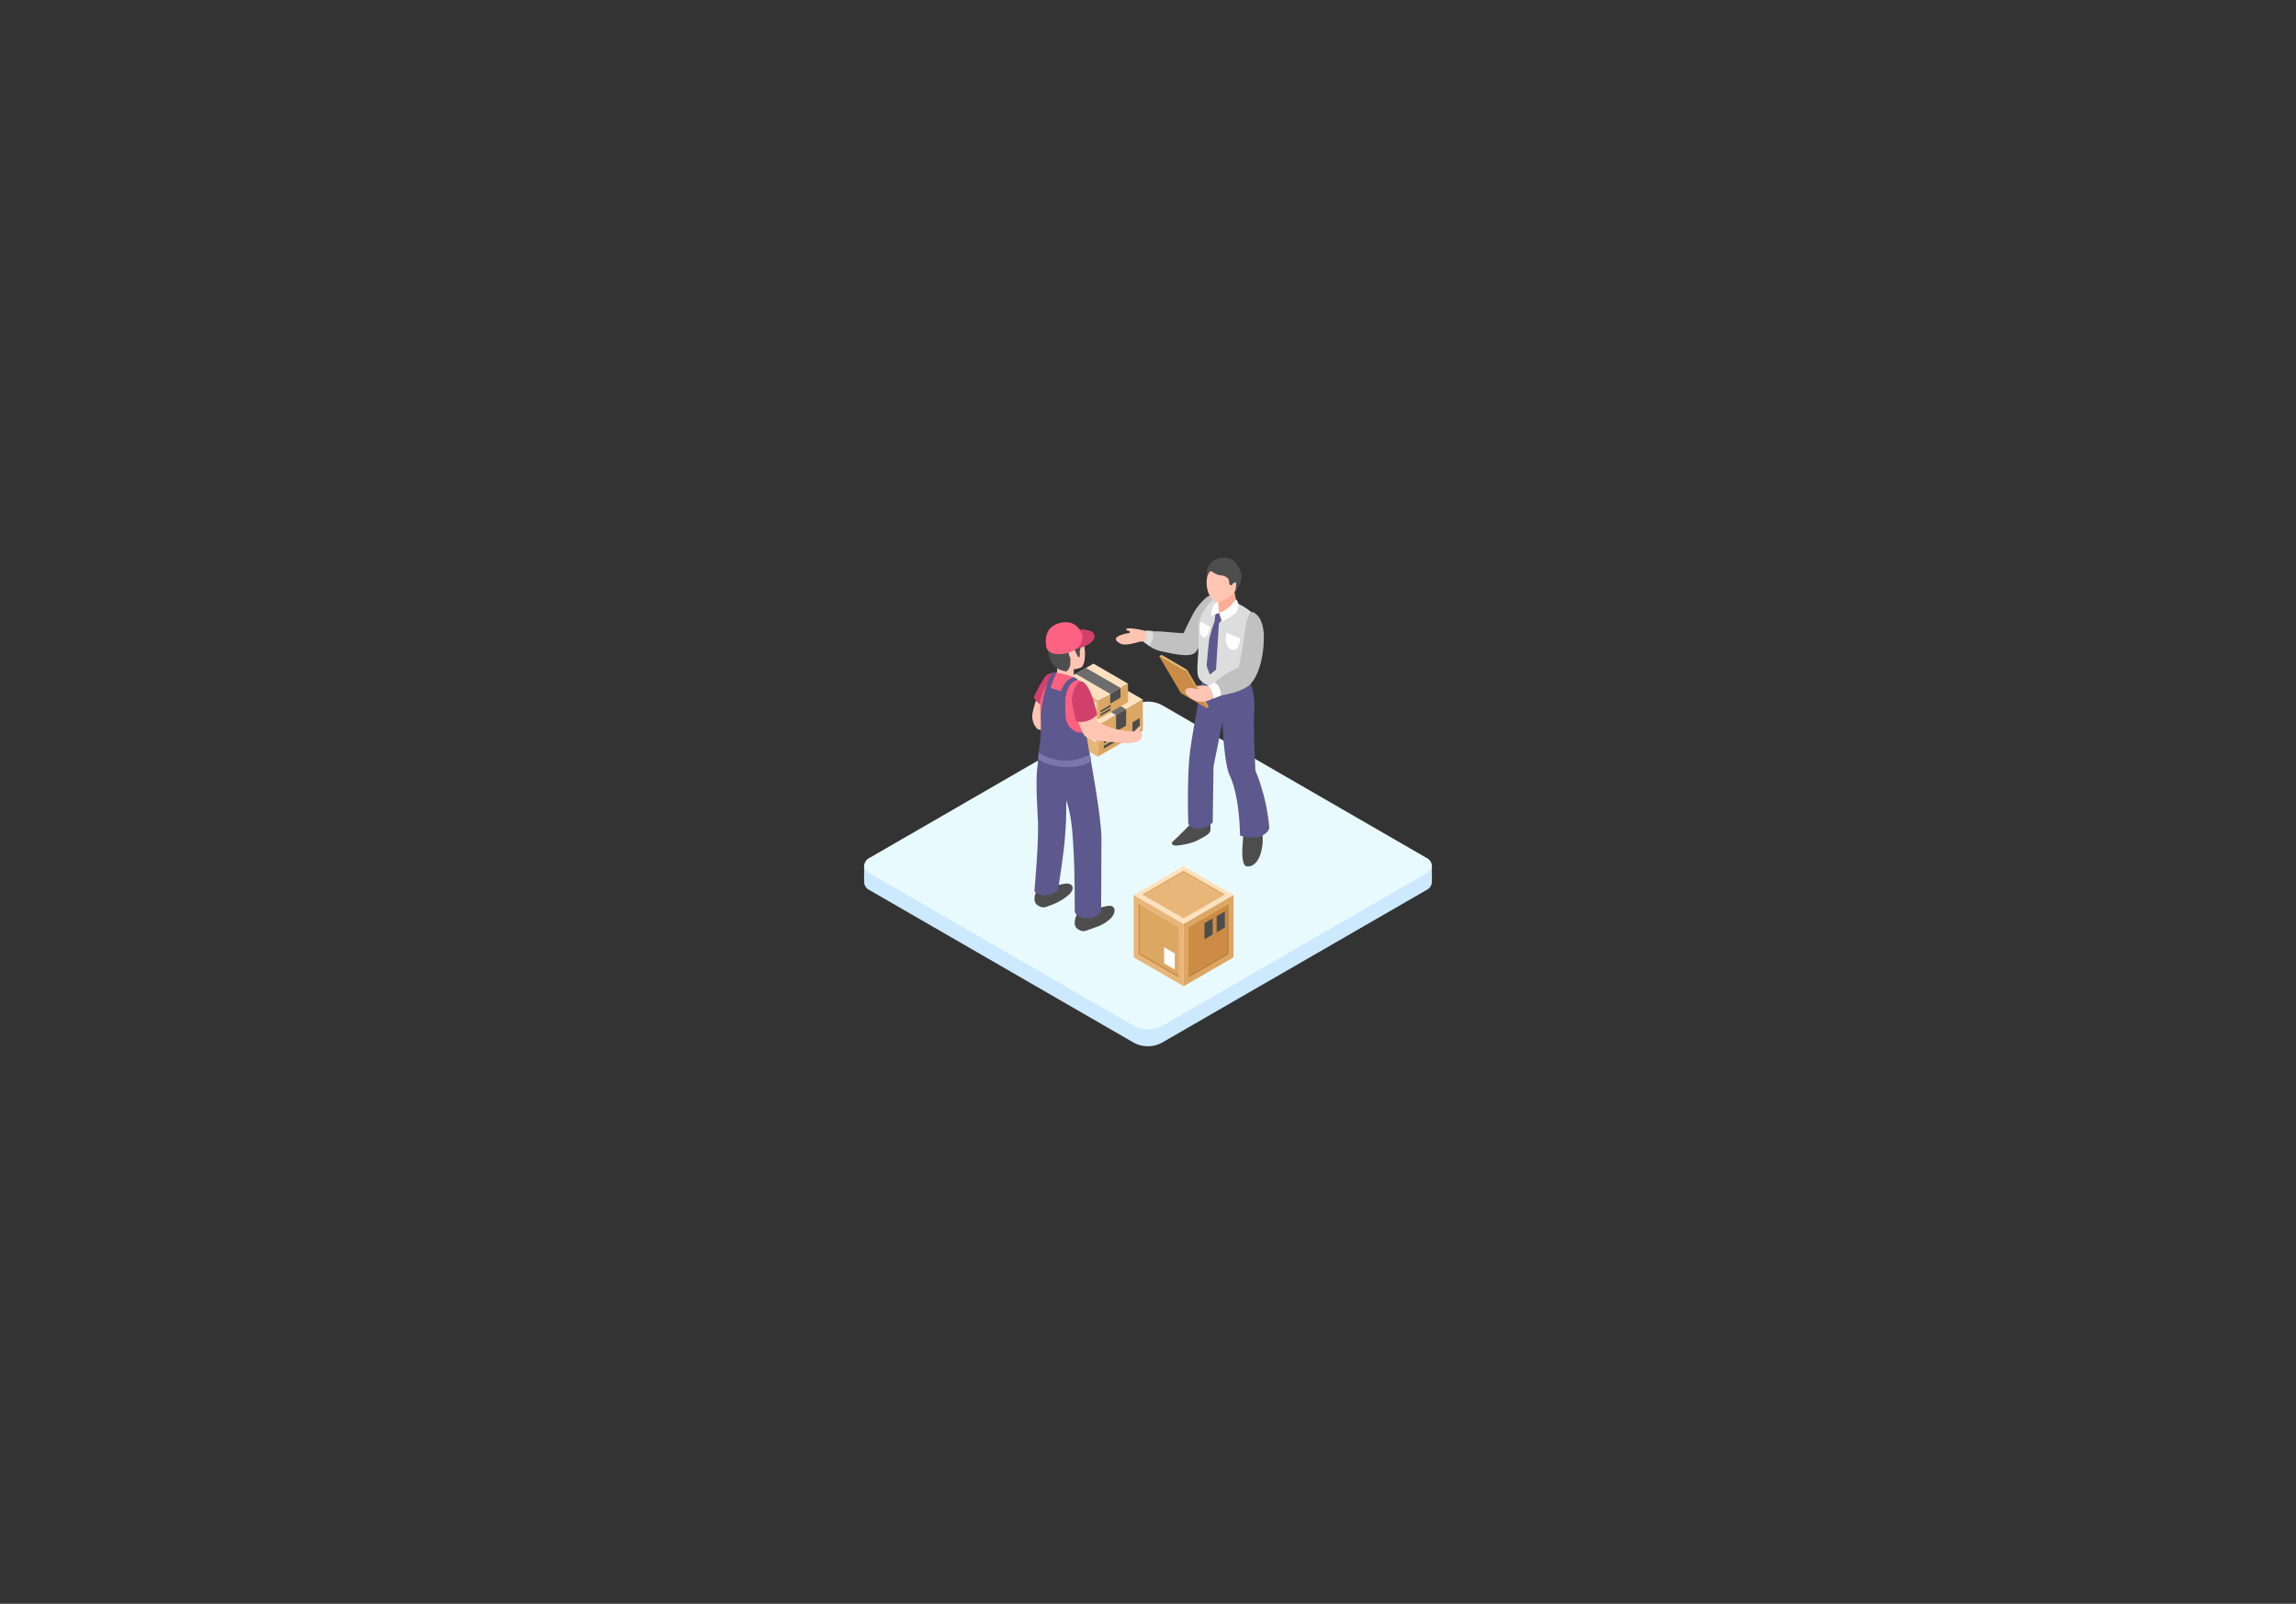 <svg width="636.7" height="444.62" xmlns="http://www.w3.org/2000/svg">
 <rect width="100%" height="100%" fill="#333333" stroke="none"/>
 <defs>
  <style>.cls-1{isolation:isolate;}.cls-2{fill:#5da5fd;}.cls-2,.cls-53{opacity:0.2;}.cls-2,.cls-52,.cls-53,.cls-59{mix-blend-mode:multiply;}.cls-3{fill:none;stroke:#3483ef;stroke-miterlimit:10;}.cls-4{fill:#3483ef;}.cls-5{fill:#e9faff;}.cls-6{fill:#ffad97;}.cls-7{fill:#4d4d4d;}.cls-8{fill:#5d588d;}.cls-9{fill:#d1406b;}.cls-10{fill:#ef4f77;}.cls-11{fill:#fff;}.cls-12{fill:#7c76ac;}.cls-13{fill:#ffc5b3;}.cls-14{fill:#dba763;}.cls-15{fill:#e8b679;}.cls-16{fill:#ffe1c0;}.cls-17{fill:#6d6d6d;}.cls-18{fill:#ffba76;}.cls-19{fill:#ffa543;}.cls-20{fill:#afafaf;}.cls-21{fill:#3a3a3a;}.cls-22{fill:#d3d3d3;}.cls-23{fill:#7c7c7c;}.cls-24{fill:#707070;}.cls-25{fill:#c1c1c1;}.cls-26{fill:#ddd;}.cls-27{fill:#cc8c46;}.cls-28{fill:#d89c55;}.cls-29{fill:#e8b470;}.cls-30{fill:#fc6181;}.cls-31{fill:#bf7e3d;}.cls-32{fill:#ed8e2f;}.cls-33{fill:#c96a1c;}.cls-34{fill:#d87923;}.cls-35{fill:#a3a3a3;}.cls-36{fill:#97a9dd;}.cls-37{fill:#8583b7;}.cls-38{fill:url(#linear-gradient);}.cls-39{fill:url(#linear-gradient-2);}.cls-40{fill:#222b2e;}.cls-41{fill:url(#linear-gradient-3);}.cls-42{fill:url(#linear-gradient-4);}.cls-43{fill:#0d1417;}.cls-44{fill:url(#linear-gradient-5);}.cls-45{fill:url(#linear-gradient-6);}.cls-46{fill:url(#linear-gradient-7);}.cls-47{fill:url(#linear-gradient-8);}.cls-48{fill:url(#linear-gradient-9);}.cls-49{fill:url(#linear-gradient-10);}.cls-50{fill:url(#linear-gradient-11);}.cls-51{fill:#518dca;}.cls-52{opacity:0.4;fill:url(#ÕÓ_È_Ó·_ÁÂ_ËÂÌÚ_2);}.cls-54,.cls-84{fill:#2e373a;}.cls-54,.cls-55,.cls-56,.cls-57{fill-rule:evenodd;}.cls-56{fill:#0e2841;}.cls-57,.cls-65{fill:#1c354e;}.cls-58{fill:#273438;}.cls-59{fill:#d78d68;opacity:0.15;}.cls-60{fill:#d4dbdf;}.cls-61{fill:#b52025;}.cls-62{fill:#344246;}.cls-63{fill:#e1e7eb;}.cls-64{fill:#414f53;}.cls-66{fill:#2e383b;}.cls-67{fill:#f1a882;}.cls-68{fill:#bac1c5;}.cls-69{fill:#d3dade;}.cls-70{fill:#eef5f8;}.cls-71{fill:#f7fbff;}.cls-72{fill:#151f22;}.cls-73{fill:#545f64;}.cls-74{fill:#626b6f;}.cls-75{fill:#3c4447;}.cls-76{fill:url(#linear-gradient-12);}.cls-77{fill:#c6cbcc;}.cls-78{fill:url(#linear-gradient-13);}.cls-79{fill:#293033;}.cls-80{fill:#6f787b;}.cls-81{fill:#babec0;}.cls-82{fill:url(#linear-gradient-14);}.cls-83{fill:#353f42;}.cls-85{fill:url(#linear-gradient-15);}.cls-86{fill:#2a373b;}.cls-87{fill:#3c4548;}.cls-88{fill:#161f21;}.cls-89{fill:url(#linear-gradient-16);}.cls-90{fill:#30393c;}.cls-91{fill:#a0a4a7;}.cls-92{fill:url(#linear-gradient-17);}.cls-93{fill:#878c8d;}.cls-94{fill:url(#linear-gradient-18);}.cls-95{fill:#80848a;}.cls-96{fill:url(#linear-gradient-19);}</style>
 </defs>
 <g>
  <title>background</title>
  <rect x="-1" y="-1" width="638.7" height="446.62" id="canvas_background" fill="none"/>
 </g>
 <g>
  <title>Layer 1</title>
  <g id="svg_1296">
   <path class="cls-5" d="m241.19,237.79l73.41,-42.39a8.35,8.35 0 0 1 7.5,0l73.42,42.39a2.64,2.64 0 0 1 1.55,2.17l0,4.63a2.64,2.64 0 0 1 -1.55,2.17l-73.46,42.38a8.26,8.26 0 0 1 -7.5,0l-73.37,-42.35a2.64,2.64 0 0 1 -1.56,-2.17l0,-4.63a2.64,2.64 0 0 1 1.56,-2.2z" id="svg_117"/>
   <path class="cls-2" d="m241.19,242.12l73.41,42.39a8.35,8.35 0 0 0 7.5,0l73.42,-42.39a2.64,2.64 0 0 0 1.55,-2.16l0,4.63a2.64,2.64 0 0 1 -1.55,2.17l-73.46,42.38a8.26,8.26 0 0 1 -7.5,0l-73.37,-42.35a2.64,2.64 0 0 1 -1.56,-2.17l0,-4.63a2.64,2.64 0 0 0 1.56,2.13z" id="svg_118"/>
   <path class="cls-7" d="m327.82,230.79c1.25,-1.21 2.18,-2.23 2.18,-2.23l5.68,-0.24l0,1.88a2.35,2.35 0 0 1 -1.05,1.33a23.66,23.66 0 0 1 -3.57,1.89a21.25,21.25 0 0 1 -4.75,1c-1.19,0 -1.7,-0.51 -1.08,-1.12c1.08,-1.02 1.44,-1.34 2.59,-2.51z" id="svg_269"/>
   <path class="cls-7" d="m344.84,230.94l5.12,-0.58a13.35,13.35 0 0 1 -0.49,6.61c-1.19,3.36 -3.3,3.39 -4,3.12s-1.08,-2.4 -0.95,-4.81s0.32,-4.34 0.32,-4.34z" id="svg_270"/>
   <path class="cls-8" d="m333.42,188.3s12.38,-3.78 12.08,-1.46c0,0 2.75,3.45 2.31,10.34c-0.21,3.16 0.07,11 0.33,16.46a53.29,53.29 0 0 1 3.8,15.41s0.49,1.38 -2,2.62s-6.08,-0.05 -6.08,-0.05s0,-10.65 -2.87,-16.7c-1.57,-3.3 -2,-14.75 -2,-14.75l-2.47,12.27l-0.22,15.56a6.41,6.41 0 0 1 -3.86,1.79c-2.78,0 -2.92,-1.61 -2.92,-1.61s-0.46,-13.39 0.62,-20.84c0.97,-6.55 3.28,-19.04 3.28,-19.04z" id="svg_271"/>
   <path class="cls-25" d="m334.66,165.52a17.65,17.65 0 0 0 -3.45,4c-0.38,0.65 -2,3.81 -3,6c-1.4,0 -6.18,-0.51 -7.42,-0.51l-1.79,0s0.36,1.65 0,2.21a8.26,8.26 0 0 0 -0.67,1.59a8.91,8.91 0 0 0 4,1.8c2.62,0.56 6.61,1.54 8.57,0.67s2.39,-5.54 2.58,-6.23c0.33,-2.89 2.07,-7.69 4.09,-9.56a2.67,2.67 0 0 0 -2.91,0.03z" id="svg_272"/>
   <path class="cls-26" d="m336.52,166.12s-3.69,3 -4.13,7.19c-0.1,1 0.09,4.91 -0.13,8.06c-0.24,3.33 -0.4,5.5 0.18,6.59c0.69,1.32 3.14,2.6 5.55,3c2.72,0.49 5.82,-0.33 7.88,-0.64c2.25,-1.43 0.86,-3.71 1.06,-5.2c0.61,-4.69 1.52,-12.26 1.35,-13.49c-0.27,-2.08 -5,-4.32 -5,-4.32s-3.3,-2.52 -6.76,-1.19z" id="svg_273"/>
   <path class="cls-8" d="m337.06,170.24l-0.26,2.05a42.23,42.23 0 0 0 -1.41,4.64c-0.26,1.43 -0.78,7.63 -0.78,7.63l0.88,2.44l1.72,-1.34l0.8,-12.82l1.28,-1.54l-1.23,-1.42l-1,0.36z" id="svg_274"/>
   <path class="cls-6" d="m337.84,165.99l-0.22,3.24a8.52,8.52 0 0 0 1.52,1.57c1.18,-0.36 3.9,-2.89 3.9,-2.89l-0.91,-5l-4.29,3.08z" id="svg_275"/>
   <path class="cls-13" d="m342.63,157.33a4.26,4.26 0 0 0 -7,0.52c-2.4,3.55 -0.13,9.35 2,9a8.17,8.17 0 0 0 5,-3.16c1.25,-2.12 0.95,-5.15 0,-6.36z" id="svg_276"/>
   <path class="cls-11" d="m337.78,166.87l0.27,3l-2.14,0.87s-0.22,-3.17 1.87,-3.87z" id="svg_277"/>
   <path class="cls-11" d="m342.72,166.12a16,16 0 0 1 -2,2.31a7.41,7.41 0 0 1 -2.68,1.45l0.8,2.41a16.79,16.79 0 0 0 4,-2.53s1.33,-2.22 -0.12,-3.64z" id="svg_278"/>
   <path class="cls-7" d="m337.83,157.84a10.45,10.45 0 0 1 4.75,3.46c0.45,0.39 0,2.4 0,2.4a5.49,5.49 0 0 0 1.69,-3.9c0,-1.53 -1.34,-4.83 -4.13,-5.18s-6,1.68 -4.75,3.62a2.59,2.59 0 0 1 2.44,-0.4z" id="svg_279"/>
   <path class="cls-7" d="m334.7,158.04a2.25,2.25 0 0 0 0,0.58l0.1,1.11a2.72,2.72 0 0 1 0.48,-1a0.7,0.7 0 0 1 0.5,-0.34a0.85,0.85 0 0 1 0.38,0.12a7.8,7.8 0 0 0 1.72,0.89c0.46,0.12 1,0.08 1.4,0.21a3,3 0 0 1 0.8,0.41a1.64,1.64 0 0 1 0.65,0.68c0.19,0.45 0,1 0.34,1.41a0.38,0.38 0 0 0 0.3,0.15c0.28,0 0.36,-0.4 0.58,-0.56a1.93,1.93 0 0 1 0.4,-0.15a1.22,1.22 0 0 0 0.64,-0.73a2.76,2.76 0 0 0 -0.23,-2.31a4.54,4.54 0 0 0 -1.7,-1.64a6.15,6.15 0 0 0 -3.77,-0.84c-1.18,0.13 -2.44,0.64 -2.59,2.01z" id="svg_280"/>
   <path class="cls-25" d="m350.15,181.07c0.71,-5 0.41,-9.4 -2.31,-11.19c-2,-1.31 -2.6,4.87 -3.13,8.82c-0.13,0.95 -1,5.32 -1.25,6.36a22.66,22.66 0 0 0 -6.61,4.16a6.59,6.59 0 0 1 1.66,3.65c3,-0.66 6.49,-1.34 8.42,-3.44s2.89,-6.01 3.22,-8.36z" id="svg_281"/>
   <polygon class="cls-27" points="327.48,192.15 334.58,196.31 328.56,186.1 321.45,181.94 327.48,192.15 " id="svg_282"/>
   <polygon class="cls-28" points="334.58,196.31 335.24,195.91 329.22,185.69 328.56,186.1 334.58,196.31 " id="svg_283"/>
   <polygon class="cls-29" points="321.45,181.94 322.11,181.53 329.22,185.69 328.56,186.1 321.45,181.94 " id="svg_284"/>
   <path class="cls-13" d="m338.06,192.17a10.87,10.87 0 0 1 -1.54,1.33a6.11,6.11 0 0 1 -4.14,1a6.18,6.18 0 0 1 -3.49,-2.2a0.89,0.89 0 0 1 0.31,-1.39c0.73,-0.49 2.23,0.19 3.13,0.11a4,4 0 0 1 -0.51,-0.86a11,11 0 0 1 3.19,0s2.92,-0.88 3.05,2.01z" id="svg_285"/>
   <path class="cls-11" d="m343.86,176.96l-3.69,-1.54s-1.13,3.65 1.25,4.62s2.44,-3.08 2.44,-3.08z" id="svg_286"/>
   <path class="cls-11" d="m335.56,173.68l-2.6,-1.27s-0.9,3.66 0.77,4.24c1.33,0.46 1.83,-2.97 1.83,-2.97z" id="svg_287"/>
   <path class="cls-11" d="m336.85,189.22a3.26,3.26 0 0 1 1.43,1.78c0.53,1.37 0.23,1.87 0.23,1.87l-2,0.79a9.55,9.55 0 0 0 -0.54,-2.25a2.93,2.93 0 0 0 -1,-1.23l1.88,-0.96z" id="svg_288"/>
   <path class="cls-13" d="m318.66,175.15a36.31,36.31 0 0 0 -4.07,-0.85c-1.62,-0.18 -1.89,-0.14 -2.22,0.05s0.14,0.46 0.6,0.55s0.42,0.51 0.14,0.6a9.26,9.26 0 0 0 -3,0.88c-1.29,0.74 -0.49,1.51 0.72,2.1s4.06,-0.27 5.17,-0.57a3.43,3.43 0 0 1 2.17,0.32a4.11,4.11 0 0 0 0.49,-3.08z" id="svg_289"/>
   <path class="cls-26" d="m319.67,174.94a8.5,8.5 0 0 1 0,2.06a7.42,7.42 0 0 1 -0.93,2.06l-1.54,-1a12.8,12.8 0 0 0 0.62,-1.58a3.06,3.06 0 0 0 0,-1.7l1.85,0.16z" id="svg_290"/>
   <polygon class="cls-14" points="304.43,209.78 304.42,201.17 316.93,193.94 316.93,202.54 304.43,209.78 " id="svg_291"/>
   <polygon class="cls-15" points="304.43,209.78 304.42,201.17 291.92,193.94 291.92,202.54 304.43,209.78 " id="svg_292"/>
   <polygon class="cls-16" points="291.92,193.94 304.42,201.16 316.93,193.94 304.43,186.71 291.92,193.94 " id="svg_293"/>
   <polygon class="cls-7" points="312.28,201.17 309.49,202.79 309.49,198.23 312.28,196.61 312.28,201.17 " id="svg_294"/>
   <polygon class="cls-17" points="312.28,196.61 299.79,189.39 297,191 309.49,198.23 312.28,196.61 " id="svg_295"/>
   <polygon class="cls-7" points="306.08,207.54 306.08,206.74 310.28,204.3 310.28,205.12 306.08,207.54 " id="svg_296"/>
   <polygon class="cls-7" points="306.08,206.1 306.08,205.3 310.28,202.87 310.28,203.68 306.08,206.1 " id="svg_297"/>
   <polygon class="cls-7" points="314.04,200.25 314.04,203.04 316.05,201.87 316.05,199.08 314.04,200.25 " id="svg_298"/>
   <polygon class="cls-7" points="294.44,200.42 294.44,203.33 292.43,202.17 292.43,199.26 294.44,200.42 " id="svg_299"/>
   <polygon class="cls-7" points="297.18,202.01 297.18,204.92 295.17,203.76 295.17,200.85 297.18,202.01 " id="svg_300"/>
   <polygon class="cls-11" points="303.88,201.52 303.88,205.7 299.76,203.32 299.76,199.13 303.88,201.52 " id="svg_301"/>
   <polygon class="cls-7" points="303.38,202.38 303.38,201.7 300.13,199.83 300.13,200.49 303.38,202.38 " id="svg_302"/>
   <polygon class="cls-14" points="304.6,199.4 304.59,194.27 312.81,189.52 312.81,194.65 304.6,199.4 " id="svg_303"/>
   <polygon class="cls-15" points="304.6,199.4 304.59,194.27 295,188.72 295,193.85 304.6,199.4 " id="svg_304"/>
   <polygon class="cls-16" points="295,188.72 304.59,194.27 312.81,189.52 303.22,183.98 295,188.72 " id="svg_305"/>
   <polygon class="cls-7" points="305.21,198.46 305.21,197.93 307.97,196.33 307.97,196.87 305.21,198.46 " id="svg_306"/>
   <polygon class="cls-7" points="305.21,197.51 305.21,196.98 307.97,195.39 307.97,195.92 305.21,197.51 " id="svg_307"/>
   <polygon class="cls-7" points="297.05,190.8 297.05,193.19 295.41,192.24 295.41,189.85 297.05,190.8 " id="svg_308"/>
   <polygon class="cls-11" points="303.95,194.8 303.95,197.65 299.75,195.22 299.75,192.37 303.95,194.8 " id="svg_309"/>
   <polygon class="cls-7" points="303.44,195.67 303.44,194.98 300.13,193.08 300.13,193.76 303.44,195.67 " id="svg_310"/>
   <polygon class="cls-7" points="310.73,193.41 307.9,195.06 307.9,192.36 310.73,190.71 310.73,193.41 " id="svg_311"/>
   <polygon class="cls-17" points="310.73,190.71 301.15,185.17 298.31,186.81 307.9,192.36 310.73,190.71 " id="svg_312"/>
   <path class="cls-13" d="m292,201.41c1,-3.32 1.48,-7 -0.17,-9.66l-3.59,0.09a26.09,26.09 0 0 0 -1.82,5.5a4.94,4.94 0 0 0 1.11,4.58c0.93,1.11 4.26,-0.37 4.39,-0.46l0.08,-0.05z" id="svg_313"/>
   <path class="cls-7" d="m301.82,252.9s3.85,-1.72 5.76,-1.8s2.09,2.16 0,3.89s-3.69,2 -5.4,2.67c-1.54,0.64 -2.1,0.69 -3.33,-0.11c-1.64,-1.06 -0.32,-3.88 -0.32,-3.88l3.29,-0.77z" id="svg_314"/>
   <path class="cls-7" d="m290.68,246.3a19.3,19.3 0 0 1 5,-1.36c1.9,-0.08 2.59,1.56 0.5,3.3a15.77,15.77 0 0 1 -5.12,2.82c-1.54,0.64 -2.09,0.67 -3.33,-0.11c-1.68,-1.07 -0.37,-3.88 -0.32,-3.88l3.27,-0.77z" id="svg_315"/>
   <path class="cls-8" d="m302.06,208.35s3.37,18.16 3.37,23.87c0,10.05 -0.09,20.65 -0.09,20.65s-1.67,1.75 -3.29,1.75c-3.65,0 -4,-1.83 -4,-1.83s0,-12 -0.37,-17.43c-0.22,-3.79 -0.44,-9.12 -2,-13.53c0,4.53 0,6 -0.4,10.9c-0.27,3.63 -1.79,13.38 -1.87,14c-1.16,1.4 -4.75,2.37 -6.56,0.32c0.14,-1.6 1.15,-12.87 1,-18.7c-0.12,-5.37 -1.49,-18.07 1.57,-20.55c2.69,-2.13 12.64,0.55 12.64,0.55z" id="svg_316"/>
   <path class="cls-9" d="m292.77,196.79a24,24 0 0 0 -0.57,-4.23l1.78,-5.69a3.53,3.53 0 0 0 -4.2,0.75a39.51,39.51 0 0 0 -3.12,5.71a7.26,7.26 0 0 0 6.11,3.46z" id="svg_317"/>
   <path class="cls-13" d="m297.77,175.7a3.54,3.54 0 0 0 -5,1.72c-0.61,1.31 0.26,4.83 0.4,7.29a6,6 0 0 1 -0.56,3.15l1.71,0.7a5.19,5.19 0 0 0 3.49,0l-0.06,-3a7.89,7.89 0 0 0 2.16,-0.57c0.78,-0.71 1.19,-2.82 0.83,-5.54c-0.58,-4.1 -2.48,-3.41 -2.97,-3.75z" id="svg_318"/>
   <path class="cls-30" d="m302.38,197.49c1,-2.15 -1.28,-6.05 -1.92,-7.46a5.78,5.78 0 0 0 -2.69,-2.24a34.77,34.77 0 0 0 -3.79,-1.17c-0.42,-0.06 -1.9,-0.16 -1.9,-0.16s-3.26,5.14 -3.62,8c-0.26,2 0.82,8.45 0,14.82c-0.42,3.38 12.3,2.43 13.42,1.05c-0.63,-3.24 -1.56,-8.44 0.5,-12.84z" id="svg_319"/>
   <path class="cls-8" d="m288.6,198.88a41.1,41.1 0 0 1 -0.18,6.78c-0.41,2.54 -0.65,6.47 -0.65,6.47s3.61,2.82 7.79,2.33a14.67,14.67 0 0 0 7.07,-2.92s-1.38,-7.15 -1.31,-8l0.08,-0.88a4.05,4.05 0 0 1 -2.62,0.34a4.84,4.84 0 0 1 -3.22,-3.8a40,40 0 0 1 0,-7.25c-0.2,0 -5.39,-1.56 -5.39,-1.56a34.28,34.28 0 0 0 -1.57,8.49z" id="svg_320"/>
   <path class="cls-7" d="m299.42,180.48c0.21,-0.68 0.67,-2.26 0.79,-2.9a3.11,3.11 0 0 0 -0.84,-2.88c-1,-1.05 -4.51,-1.39 -5.78,-0.66s-4,2.07 -3,6.44c0.76,3.53 1.5,3.93 2.57,4.76a6.1,6.1 0 0 0 2.57,0.9a3,3 0 0 0 1.08,-2c0.05,-0.42 0,-1.7 0,-1.7s-0.93,-1.84 -0.21,-2.5s1.56,0.41 1.74,0.86c0.61,1.58 1.24,2.32 1.08,-0.32z" id="svg_321"/>
   <path class="cls-13" d="m316.48,202.79a26,26 0 0 1 -7.4,-0.77a20.81,20.81 0 0 1 -4.65,-1.92a31.19,31.19 0 0 1 -1.37,-3.47l-4.67,1.9s1.18,3.16 1.87,4.59c0.55,1.16 1.25,1.39 2.35,1.8c1.62,0.6 6.37,0.76 8.25,1a10.43,10.43 0 0 0 4.17,-0.22c2.31,-0.55 1.55,-2.27 1.45,-2.91z" id="svg_322"/>
   <path class="cls-9" d="m298.4,199.96a5.79,5.79 0 0 0 5.85,-1.91c-0.9,-4.08 -2.34,-8.53 -4.31,-9.18c-1.06,-0.35 -3,3.32 -2.63,5.92c0.09,0.73 0.54,2.78 1.09,5.17z" id="svg_323"/>
   <path class="cls-12" d="m288.06,208.62l-0.17,1.79s2.43,2.09 7.67,2.21s7,-1.67 7,-1.67l-0.31,-1.85a14.08,14.08 0 0 1 -6.79,1.77a13.8,13.8 0 0 1 -7.4,-2.25z" id="svg_324"/>
   <path class="cls-8" d="m293.98,192.47a9.22,9.22 0 0 1 1.67,-3.46a4.22,4.22 0 0 1 2.12,-1.22s1.07,0.29 1,0.6a5.35,5.35 0 0 0 -2.29,1.82a14.62,14.62 0 0 0 -1.1,3.33l-1.4,-1.07z" id="svg_325"/>
   <path class="cls-8" d="m291.88,186.45a13,13 0 0 0 -1.71,3.75a32.39,32.39 0 0 0 -0.64,3.33l1,0.13s1,-3.76 1.52,-5.12a16.47,16.47 0 0 1 1,-2l-1.17,-0.09z" id="svg_326"/>
   <path class="cls-13" d="m313.85,203.33a17.52,17.52 0 0 0 1.76,-1.66c0.44,-0.52 0.81,-0.39 0.66,0.19a6.14,6.14 0 0 1 -0.91,1.57s-1.12,-0.1 -1.31,-0.1l-0.2,0z" id="svg_327"/>
   <path class="cls-30" d="m297.73,174.79c2.56,0.27 3.57,1.95 2.26,3.75a8.36,8.36 0 0 1 -7,2.78c-2.56,-0.27 -3.57,-2 -2.26,-3.75a8.36,8.36 0 0 1 7,-2.78z" id="svg_328"/>
   <path class="cls-30" d="m290.24,179.62s-1.52,-5.19 3.09,-6.75c3.31,-1.13 5.8,0.18 7.15,3.59c0.81,2.07 -10.24,3.16 -10.24,3.16z" id="svg_329"/>
   <path class="cls-9" d="m298.67,179.79c0.33,-0.19 1.9,-2.15 1.46,-3.94a11,11 0 0 0 -0.64,-1.26s0.46,-0.25 2.36,0.16s2.25,2.1 0.78,3.29a8.42,8.42 0 0 1 -3.96,1.75z" id="svg_330"/>
   <polygon class="cls-14" points="328.23,273.42 328.22,256.1 342.06,248.1 342.06,265.4 328.23,273.42 " id="svg_331"/>
   <polygon class="cls-15" points="328.23,273.42 328.22,256.1 314.38,248.1 314.38,265.4 328.23,273.42 " id="svg_332"/>
   <polygon class="cls-27" points="316.18,264.25 316.18,250.95 315.77,250.72 315.77,264.54 326.84,270.95 326.84,270.42 316.18,264.25 " id="svg_333"/>
   <polygon class="cls-14" points="326.84,270.42 326.83,257.11 316.18,250.95 316.18,264.25 326.84,270.42 " id="svg_334"/>
   <polygon class="cls-11" points="322.81,267.06 325.78,268.79 325.78,264.31 322.81,262.6 322.81,267.06 " id="svg_335"/>
   <polygon class="cls-31" points="340.26,264.25 340.26,250.95 340.67,250.72 340.67,264.54 329.61,270.95 329.61,270.42 340.26,264.25 " id="svg_336"/>
   <polygon class="cls-27" points="329.61,270.42 329.61,257.11 340.26,250.95 340.26,264.25 329.61,270.42 " id="svg_337"/>
   <polygon class="cls-16" points="314.38,248.1 328.22,256.1 342.06,248.1 328.23,240.11 314.38,248.1 " id="svg_338"/>
   <polygon class="cls-14" points="339.19,248.27 339.64,248 328.23,241.4 316.81,248 317.26,248.27 328.23,241.93 339.19,248.27 " id="svg_339"/>
   <polygon class="cls-15" points="339.19,248.27 328.23,241.93 317.26,248.27 328.23,254.6 339.19,248.27 " id="svg_340"/>
   <polygon class="cls-7" points="337.38,254 337.38,258.47 339.67,257.15 339.67,252.68 337.38,254 " id="svg_341"/>
   <polygon class="cls-7" points="334,255.92 334,260.39 336.28,259.07 336.28,254.6 334,255.92 " id="svg_342"/>
  </g>
 </g>
</svg>